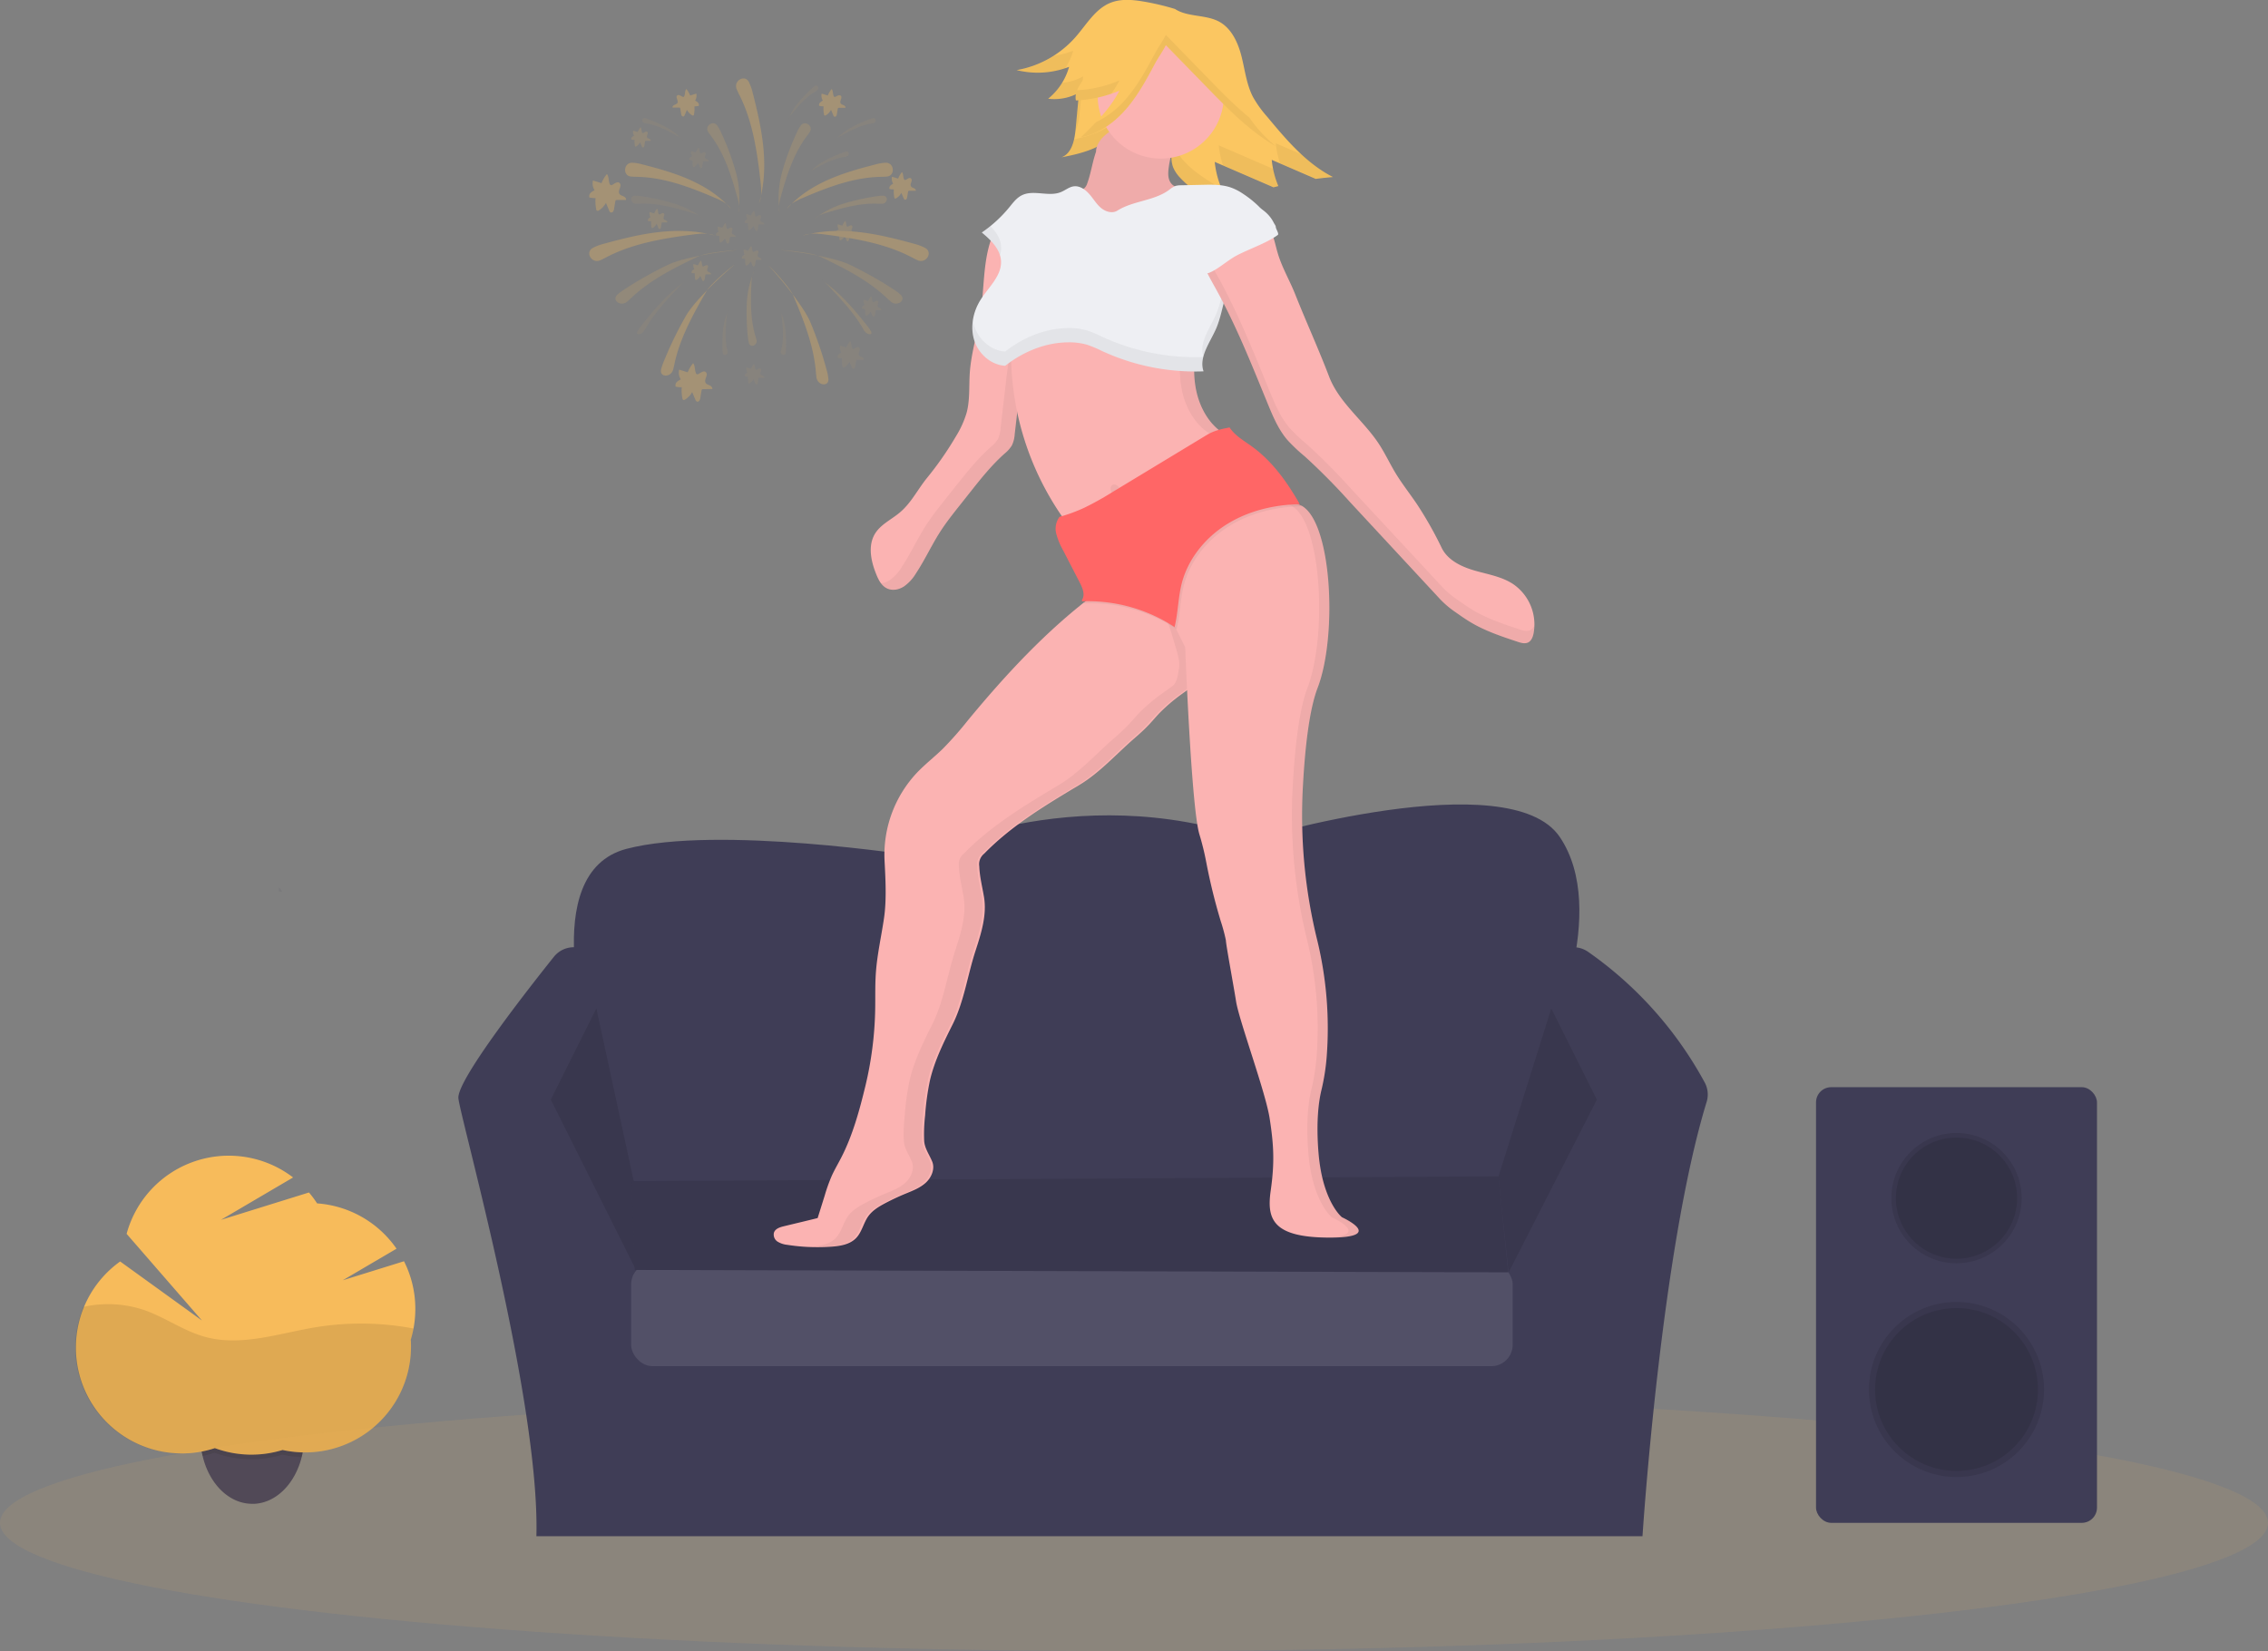 <svg id="adf4cba9-c1f0-43f2-9ad5-b708ba0f5296" data-name="Layer 1" xmlns="http://www.w3.org/2000/svg" width="1114" height="811.04" viewBox="0 0 1114 811.04"><rect x="0" y="0" width="1114" height="811.04" fill="#808080" stroke="none"/><title>dua lipa</title><g opacity="0.3"><path d="M395.31,106.16c-2.09-2.85-6.41.23-4.45,3.18.51.77,1.06,1.51,1.59,2.22,6.44,8.69,9.77,19.23,12.64,29.65.71,2.56,1.39,5.3.58,7.82a48.93,48.93,0,0,0-1.33-20.41,127,127,0,0,0-7.22-19.27A17.42,17.42,0,0,0,395.31,106.16Z" transform="translate(-43 -44.48)" fill="#f7bb5b" opacity="0.5"/><path d="M353.58,124.42c-4.34-.13-4.89,6.45-.57,6.8,1.13.09,2.28.11,3.36.14,13.29.36,25.86,5.19,37.93,10.36,3,1.27,6.07,2.7,7.81,5.42-5.45-6.31-12.61-10.93-20.24-14.33s-15.74-5.63-23.86-7.71A20.78,20.78,0,0,0,353.58,124.42Z" transform="translate(-43 -44.48)" fill="#f7bb5b"/><path d="M354.78,140.6c-2.74.1-2.13,4,.63,4,.72,0,1.44,0,2.13-.06,8.38-.34,17,2,25.29,4.52,2.05.62,4.2,1.33,5.69,2.86a45.7,45.7,0,0,0-14.78-7.59,113.62,113.62,0,0,0-16.09-3.54A14.49,14.49,0,0,0,354.78,140.6Z" transform="translate(-43 -44.48)" fill="#f7bb5b" opacity="0.2"/><path d="M410.85,213c.78,2.63,4.4,1.07,3.74-1.61-.18-.7-.39-1.39-.58-2-2.41-8-2.3-16.92-1.9-25.62.09-2.13.25-4.4,1.36-6.22a45.42,45.42,0,0,0-3.68,16.2,112.8,112.8,0,0,0,.56,16.46A14.32,14.32,0,0,0,410.85,213Z" transform="translate(-43 -44.48)" fill="#f7bb5b" opacity="0.5"/><path d="M359.77,102.51c-1.65-.29-1.78,2.11-.13,2.48l1.28.24c5.05.86,9.88,3.33,14.53,5.91a7.88,7.88,0,0,1,3,2.43,27.64,27.64,0,0,0-7.86-6.41,69.07,69.07,0,0,0-9.16-4.16A9.07,9.07,0,0,0,359.77,102.51Z" transform="translate(-43 -44.48)" fill="#f7bb5b" opacity="0.2"/><path d="M334.3,166.19c-4.19,2.15-.65,8.06,3.65,6.1,1.13-.51,2.22-1.09,3.27-1.63,12.79-6.64,27.65-9.08,42.26-11,3.59-.46,7.41-.87,10.73.55-9-2.55-18.67-2.76-28-1.68s-18.36,3.42-27.32,5.88A24.5,24.5,0,0,0,334.3,166.19Z" transform="translate(-43 -44.48)" fill="#f7bb5b"/><path d="M346.26,189.2c-3,2.81,1.68,6.12,4.84,3.43.83-.71,1.61-1.45,2.36-2.16,9.17-8.6,21.28-14.73,33.34-20.37,3-1.38,15.15-2.8,18.4-2.72-8.5.76-25.85,3.41-33.57,6.92a187.46,187.46,0,0,0-21.89,12.28A23.65,23.65,0,0,0,346.26,189.2Z" transform="translate(-43 -44.48)" fill="#f7bb5b" opacity="0.5"/><path d="M367.71,225.94c-.88,4,4.87,4.08,5.93.07.28-1,.51-2.11.72-3.12,2.65-12.29,9.14-24.21,15.85-35.71,1.65-2.82,10.87-10.91,13.59-12.7-6.56,5.46-19.33,17.51-23.68,24.78a185.65,185.65,0,0,0-11,22.55A24.42,24.42,0,0,0,367.71,225.94Z" transform="translate(-43 -44.48)" fill="#f7bb5b"/><path d="M410.9,84.89c-2-4.17-7.9-.74-6,3.55.48,1.12,1,2.21,1.55,3.26,6.31,12.76,8.48,27.52,10.1,42,.4,3.56.73,7.35-.71,10.62,2.64-8.93,3-18.47,2.08-27.71s-3.07-18.24-5.35-27.15A24,24,0,0,0,410.9,84.89Z" transform="translate(-43 -44.48)" fill="#f7bb5b"/><path d="M378.27,92a.76.76,0,0,0,.35.11.65.65,0,0,0,.48-.44c.51-1.11.22-2.55,1-3.49a12.23,12.23,0,0,1,1.91,3.2l3-.93a4.54,4.54,0,0,1-.57,3.45,4.58,4.58,0,0,1,1.41,1,1.58,1.58,0,0,1,.37,1.59,7.56,7.56,0,0,1-2.12.21,14.13,14.13,0,0,1-.23,4,.73.73,0,0,1-.25.5.73.73,0,0,1-.74-.12,6.91,6.91,0,0,1-2.47-2.62L379.31,101a1.18,1.18,0,0,1-.5.67.8.8,0,0,1-.93-.32,2.42,2.42,0,0,1-.34-1l-.41-2.54a.64.64,0,0,0-.14-.36.69.69,0,0,0-.45-.13q-1.59,0-3.18,0c-.18-.56.38-1.09.92-1.32s1.19-.42,1.46-.95c.56-1.07-.88-2.56-.27-3.49S377.34,91.54,378.27,92Z" transform="translate(-43 -44.48)" fill="#f7bb5b"/><path d="M436.29,106.16c2.09-2.85,6.41.23,4.45,3.18-.51.77-1.06,1.51-1.59,2.22-6.44,8.69-9.77,19.23-12.64,29.65-.71,2.56-1.39,5.3-.58,7.82a48.93,48.93,0,0,1,1.33-20.41,127,127,0,0,1,7.22-19.27A17.42,17.42,0,0,1,436.29,106.16Z" transform="translate(-43 -44.48)" fill="#f7bb5b" opacity="0.5"/><path d="M478,124.42c4.34-.13,4.89,6.45.57,6.8-1.13.09-2.28.11-3.36.14-13.29.36-25.86,5.19-37.93,10.36-3,1.27-6.07,2.7-7.81,5.42,5.45-6.31,12.61-10.93,20.24-14.33s15.74-5.63,23.86-7.71A20.78,20.78,0,0,1,478,124.42Z" transform="translate(-43 -44.48)" fill="#f7bb5b"/><path d="M476.82,140.6c2.74.1,2.13,4-.63,4-.72,0-1.44,0-2.13-.06-8.38-.34-17,2-25.29,4.52-2,.62-4.21,1.33-5.69,2.86a45.7,45.7,0,0,1,14.78-7.59A113.62,113.62,0,0,1,474,140.81,14.49,14.49,0,0,1,476.82,140.6Z" transform="translate(-43 -44.48)" fill="#f7bb5b" opacity="0.5"/><path d="M471.83,102.51c1.65-.29,1.78,2.11.13,2.48l-1.28.24c-5.05.86-9.88,3.33-14.53,5.91a7.88,7.88,0,0,0-3,2.43,27.64,27.64,0,0,1,7.86-6.41,69.07,69.07,0,0,1,9.16-4.16A9.07,9.07,0,0,1,471.83,102.51Z" transform="translate(-43 -44.48)" fill="#f7bb5b" opacity="0.2"/><path d="M428.89,218c-.37,1.63-2.64.82-2.34-.84.08-.43.18-.86.27-1.27,1.15-5,.74-10.4.15-15.69a7.85,7.85,0,0,0-1.07-3.73,27.79,27.79,0,0,1,2.88,9.72,69.11,69.11,0,0,1,.3,10.06A8.6,8.6,0,0,1,428.89,218Z" transform="translate(-43 -44.48)" fill="#f7bb5b" opacity="0.2"/><path d="M470.77,207.12c1.29,2.18-1.87,2-3.26-.15-.37-.57-.7-1.14-1-1.69-3.93-6.68-9.9-13.28-15.91-19.66a21.9,21.9,0,0,0-4.93-4.25,77.75,77.75,0,0,1,12.93,11c3.86,4,7.27,8.24,10.6,12.44A20.22,20.22,0,0,1,470.77,207.12Z" transform="translate(-43 -44.48)" fill="#f7bb5b" opacity="0.5"/><path d="M356.16,207.12c-1.29,2.18,1.88,2,3.27-.15.36-.57.7-1.14,1-1.69,3.92-6.68,9.89-13.28,15.9-19.66a22.17,22.17,0,0,1,4.94-4.25,77.35,77.35,0,0,0-12.93,11c-3.86,4-7.27,8.24-10.61,12.44A21.62,21.62,0,0,0,356.16,207.12Z" transform="translate(-43 -44.48)" fill="#f7bb5b" opacity="0.2"/><path d="M398.07,218c.38,1.63,2.64.82,2.34-.84-.07-.43-.18-.86-.27-1.27-1.15-5-.73-10.4-.15-15.69a7.86,7.86,0,0,1,1.08-3.73,27.8,27.8,0,0,0-2.89,9.72,69.11,69.11,0,0,0-.3,10.06A9.37,9.37,0,0,0,398.07,218Z" transform="translate(-43 -44.48)" fill="#f7bb5b" opacity="0.2"/><path d="M458.63,118.9c1.65-.28,1.77,2.12.13,2.48-.43.1-.87.17-1.28.24-5.05.86-9.88,3.34-14.53,5.91a8,8,0,0,0-3,2.43,28,28,0,0,1,7.87-6.41,69.47,69.47,0,0,1,9.15-4.15A9,9,0,0,1,458.63,118.9Z" transform="translate(-43 -44.48)" fill="#f7bb5b" opacity="0.2"/><path d="M443.22,86.71c1.42-.88,2.44,1.3,1,2.25-.36.25-.74.48-1.1.7-4.36,2.69-7.92,6.79-11.27,10.91A8,8,0,0,0,430,104a27.9,27.9,0,0,1,4.9-8.88,69.3,69.3,0,0,1,6.94-7.28A9.06,9.06,0,0,1,443.22,86.71Z" transform="translate(-43 -44.48)" fill="#f7bb5b" opacity="0.2"/><path d="M497.3,166.19c4.19,2.15.65,8.06-3.65,6.1-1.13-.51-2.22-1.09-3.27-1.63-12.79-6.64-27.65-9.08-42.26-11-3.59-.46-7.41-.87-10.73.55,9-2.55,18.67-2.76,28-1.68s18.36,3.42,27.32,5.88A24.5,24.5,0,0,1,497.3,166.19Z" transform="translate(-43 -44.48)" fill="#f7bb5b"/><path d="M485.34,189.2c3,2.81-1.68,6.12-4.84,3.43-.83-.71-1.61-1.45-2.36-2.16-9.17-8.6-21.28-14.73-33.34-20.37-3-1.38-15.15-2.8-18.4-2.72,8.5.76,25.85,3.41,33.57,6.92a187.46,187.46,0,0,1,21.89,12.28A23.65,23.65,0,0,1,485.34,189.2Z" transform="translate(-43 -44.48)" fill="#f7bb5b" opacity="0.5"/><path d="M449.9,230.53c.37,4.09-5.34,3.43-5.89-.68-.14-1.08-.23-2.16-.32-3.18-1.09-12.53-6-25.17-11.25-37.42-1.29-3-9.42-12.19-11.9-14.3,5.83,6.23,17,19.79,20.4,27.55a186.33,186.33,0,0,1,8.11,23.75A22.53,22.53,0,0,1,449.9,230.53Z" transform="translate(-43 -44.48)" fill="#f7bb5b"/><path d="M453.33,92a.76.76,0,0,1-.35.11.65.65,0,0,1-.48-.44c-.51-1.11-.22-2.55-1-3.49a12.23,12.23,0,0,0-1.91,3.2l-3-.93a4.54,4.54,0,0,0,.57,3.45,4.58,4.58,0,0,0-1.41,1,1.58,1.58,0,0,0-.37,1.59,7.56,7.56,0,0,0,2.12.21,14.13,14.13,0,0,0,.23,4,.73.73,0,0,0,.25.5.73.73,0,0,0,.74-.12,6.91,6.91,0,0,0,2.47-2.62l1.12,2.67a1.18,1.18,0,0,0,.5.67.8.8,0,0,0,.93-.32,2.42,2.42,0,0,0,.34-1l.41-2.54a.64.64,0,0,1,.14-.36.69.69,0,0,1,.45-.13q1.59,0,3.18,0c.18-.56-.38-1.09-.92-1.32s-1.19-.42-1.46-.95c-.56-1.07.88-2.56.27-3.49S454.26,91.54,453.33,92Z" transform="translate(-43 -44.48)" fill="#f7bb5b"/><path d="M462.4,215.79a.74.74,0,0,1-.35.1c-.23,0-.39-.23-.49-.43-.51-1.11-.21-2.56-1-3.49a11.81,11.81,0,0,0-1.91,3.2l-3-.93a4.46,4.46,0,0,0,.57,3.45,4.62,4.62,0,0,0-1.42,1,1.55,1.55,0,0,0-.36,1.59,7.56,7.56,0,0,0,2.12.21,14.15,14.15,0,0,0,.22,4,.74.74,0,0,0,.26.5.73.73,0,0,0,.74-.12,7.06,7.06,0,0,0,2.47-2.62l1.12,2.67a1.25,1.25,0,0,0,.49.67.81.81,0,0,0,.94-.33,2.36,2.36,0,0,0,.33-1l.42-2.54a.64.64,0,0,1,.14-.36.67.67,0,0,1,.44-.13c1.06,0,2.13,0,3.19,0,.18-.56-.39-1.09-.93-1.33s-1.18-.41-1.46-.94c-.55-1.07.88-2.57.27-3.49C464.48,214.26,463.33,215.33,462.4,215.79Z" transform="translate(-43 -44.48)" fill="#f7bb5b" opacity="0.2"/><path d="M487.87,132.81a.76.76,0,0,1-.35.11.65.65,0,0,1-.48-.44c-.52-1.11-.22-2.55-1-3.49a11.86,11.86,0,0,0-1.91,3.21l-3-.93a4.48,4.48,0,0,0,.57,3.44,4.58,4.58,0,0,0-1.41,1,1.58,1.58,0,0,0-.37,1.59,7.56,7.56,0,0,0,2.12.21,13.76,13.76,0,0,0,.23,3.95.74.74,0,0,0,.25.51c.22.14.51,0,.74-.13a7,7,0,0,0,2.47-2.62l1.12,2.67a1.18,1.18,0,0,0,.5.67.8.8,0,0,0,.93-.32,2.37,2.37,0,0,0,.34-1l.41-2.54a.64.64,0,0,1,.14-.36.69.69,0,0,1,.45-.13c1.06,0,2.12,0,3.18,0,.18-.56-.38-1.08-.93-1.32s-1.18-.42-1.45-1c-.56-1.07.87-2.56.27-3.49C490,131.28,488.8,132.35,487.87,132.81Z" transform="translate(-43 -44.48)" fill="#f7bb5b"/><path d="M386,228.2a1,1,0,0,1-.49.15c-.32,0-.54-.32-.67-.61-.71-1.55-.3-3.56-1.4-4.86a16.69,16.69,0,0,0-2.66,4.46l-4.19-1.29a6.24,6.24,0,0,0,.79,4.8,6.37,6.37,0,0,0-2,1.34,2.19,2.19,0,0,0-.52,2.21,10.57,10.57,0,0,0,3,.3,19.5,19.5,0,0,0,.32,5.5,1,1,0,0,0,.36.7c.3.2.71,0,1-.17a9.65,9.65,0,0,0,3.44-3.65l1.56,3.72a1.65,1.65,0,0,0,.7.93,1.11,1.11,0,0,0,1.3-.45,3.31,3.31,0,0,0,.46-1.41l.59-3.54a.81.81,0,0,1,.19-.5.85.85,0,0,1,.62-.18c1.48,0,2.95-.06,4.43-.05.25-.78-.53-1.51-1.28-1.84s-1.66-.58-2-1.32c-.77-1.49,1.23-3.58.38-4.87C388.94,226.07,387.33,227.56,386,228.2Z" transform="translate(-43 -44.48)" fill="#f7bb5b"/><path d="M343.66,135.29a1,1,0,0,1-.49.15c-.32,0-.54-.32-.67-.61-.71-1.55-.3-3.56-1.4-4.87a16.59,16.59,0,0,0-2.66,4.47l-4.19-1.3a6.19,6.19,0,0,0,.79,4.8,6.55,6.55,0,0,0-2,1.34,2.2,2.2,0,0,0-.52,2.22,11.37,11.37,0,0,0,3,.3,19.54,19.54,0,0,0,.32,5.5,1.05,1.05,0,0,0,.35.7,1,1,0,0,0,1-.17,9.68,9.68,0,0,0,3.44-3.66l1.56,3.72a1.67,1.67,0,0,0,.69.94,1.12,1.12,0,0,0,1.31-.46,3.22,3.22,0,0,0,.46-1.41l.58-3.54a.89.89,0,0,1,.2-.5.93.93,0,0,1,.62-.18c1.47,0,2.95,0,4.43,0,.25-.79-.53-1.52-1.29-1.85s-1.65-.58-2-1.31c-.77-1.5,1.23-3.58.38-4.87C346.57,133.16,345,134.65,343.66,135.29Z" transform="translate(-43 -44.48)" fill="#f7bb5b"/><path d="M472.23,192.83a.61.61,0,0,1-.26.08c-.17,0-.28-.17-.36-.33-.37-.82-.16-1.89-.74-2.58a8.75,8.75,0,0,0-1.41,2.37l-2.23-.69a3.31,3.31,0,0,0,.42,2.55,3.5,3.5,0,0,0-1,.72,1.16,1.16,0,0,0-.27,1.17,5.52,5.52,0,0,0,1.57.16,10.59,10.59,0,0,0,.17,2.92.54.54,0,0,0,.19.37c.16.11.38,0,.54-.09a5,5,0,0,0,1.83-1.94l.83,2a.88.88,0,0,0,.37.49.57.57,0,0,0,.69-.24,1.59,1.59,0,0,0,.25-.74l.31-1.89a.42.42,0,0,1,.1-.26.52.52,0,0,1,.33-.1c.78,0,1.57,0,2.35,0,.14-.42-.28-.81-.68-1s-.88-.31-1.08-.7c-.41-.79.65-1.9.2-2.59S472.92,192.49,472.23,192.83Z" transform="translate(-43 -44.48)" fill="#f7bb5b" opacity="0.2"/><path d="M414.68,226.06a.65.65,0,0,1-.27.08c-.16,0-.28-.17-.35-.33-.38-.82-.16-1.89-.75-2.58a8.75,8.75,0,0,0-1.41,2.37l-2.23-.69a3.35,3.35,0,0,0,.42,2.55,3.59,3.59,0,0,0-1,.72,1.14,1.14,0,0,0-.28,1.17,5.62,5.62,0,0,0,1.58.16,10.21,10.21,0,0,0,.16,2.92.54.54,0,0,0,.19.37.52.52,0,0,0,.55-.09,5.17,5.17,0,0,0,1.83-1.94l.82,2a.92.92,0,0,0,.37.49.59.59,0,0,0,.7-.24,1.7,1.7,0,0,0,.24-.74l.31-1.89a.59.59,0,0,1,.1-.26.56.56,0,0,1,.33-.1c.79,0,1.57,0,2.36,0,.13-.42-.28-.8-.69-1s-.87-.31-1.07-.7c-.41-.79.64-1.9.19-2.59S415.36,225.72,414.68,226.06Z" transform="translate(-43 -44.48)" fill="#f7bb5b" opacity="0.2"/><path d="M359,109.75a.61.61,0,0,1-.26.08c-.17,0-.28-.17-.35-.32-.38-.83-.16-1.89-.75-2.59a8.9,8.9,0,0,0-1.41,2.37l-2.23-.68a3.29,3.29,0,0,0,.42,2.54,3.63,3.63,0,0,0-1.05.72,1.16,1.16,0,0,0-.27,1.17,5.59,5.59,0,0,0,1.57.16,10.59,10.59,0,0,0,.17,2.92.58.58,0,0,0,.19.38.54.54,0,0,0,.54-.09,5.12,5.12,0,0,0,1.83-2l.83,2a.87.87,0,0,0,.37.5.6.6,0,0,0,.69-.24,1.67,1.67,0,0,0,.25-.75l.31-1.88a.49.49,0,0,1,.1-.27.54.54,0,0,1,.33-.1c.79,0,1.57,0,2.36,0,.13-.42-.29-.8-.69-1s-.88-.31-1.08-.7c-.41-.79.65-1.9.2-2.58S359.66,109.41,359,109.75Z" transform="translate(-43 -44.48)" fill="#f7bb5b" opacity="0.5"/><path d="M388.62,175.29a.5.5,0,0,1-.26.08c-.17,0-.29-.17-.36-.32-.38-.82-.16-1.89-.74-2.59a9.1,9.1,0,0,0-1.42,2.38l-2.22-.69a3.32,3.32,0,0,0,.42,2.55,3.3,3.3,0,0,0-1.05.71,1.16,1.16,0,0,0-.27,1.18,5.51,5.51,0,0,0,1.57.15,10.28,10.28,0,0,0,.17,2.93.56.56,0,0,0,.19.37.54.54,0,0,0,.54-.09A5.09,5.09,0,0,0,387,180l.83,2a.87.87,0,0,0,.37.5.6.6,0,0,0,.69-.24,1.8,1.8,0,0,0,.25-.75l.31-1.88a.43.43,0,0,1,.1-.27.46.46,0,0,1,.33-.09c.78,0,1.57,0,2.35,0,.14-.41-.28-.8-.68-1s-.88-.31-1.08-.69c-.41-.8.65-1.91.2-2.59S389.31,175,388.62,175.29Z" transform="translate(-43 -44.48)" fill="#f7bb5b" opacity="0.5"/><path d="M367.1,149.74a.5.5,0,0,1-.26.08c-.17,0-.28-.17-.35-.32-.38-.83-.16-1.89-.75-2.59a8.8,8.8,0,0,0-1.41,2.38l-2.23-.69a3.32,3.32,0,0,0,.42,2.55,3.26,3.26,0,0,0-1,.71,1.16,1.16,0,0,0-.28,1.18,6,6,0,0,0,1.57.15,10.66,10.66,0,0,0,.17,2.93.56.56,0,0,0,.19.37.54.54,0,0,0,.54-.09,5.19,5.19,0,0,0,1.84-1.94l.82,2a.87.87,0,0,0,.37.5.6.6,0,0,0,.69-.24,1.67,1.67,0,0,0,.25-.75l.31-1.88a.49.49,0,0,1,.1-.27.47.47,0,0,1,.33-.09c.79,0,1.57,0,2.36,0,.13-.41-.29-.8-.69-1s-.88-.31-1.08-.7c-.41-.79.65-1.9.2-2.58S367.79,149.4,367.1,149.74Z" transform="translate(-43 -44.48)" fill="#f7bb5b" opacity="0.5"/><path d="M459.52,155.76a.61.61,0,0,1-.26.08c-.17,0-.29-.17-.36-.33-.38-.82-.16-1.89-.74-2.58a8.78,8.78,0,0,0-1.42,2.37l-2.22-.69a3.27,3.27,0,0,0,.42,2.55,3.67,3.67,0,0,0-1.05.71,1.16,1.16,0,0,0-.27,1.18,5.52,5.52,0,0,0,1.57.16,10.23,10.23,0,0,0,.16,2.92.51.51,0,0,0,.2.37c.16.11.37,0,.54-.09a5.17,5.17,0,0,0,1.83-1.94l.83,2a.83.83,0,0,0,.37.49.58.58,0,0,0,.69-.24,1.7,1.7,0,0,0,.24-.75l.31-1.88a.5.5,0,0,1,.11-.26.47.47,0,0,1,.33-.1c.78,0,1.57,0,2.35,0,.13-.42-.28-.81-.68-1s-.88-.31-1.08-.7c-.41-.8.65-1.9.2-2.59S460.2,155.42,459.52,155.76Z" transform="translate(-43 -44.48)" fill="#f7bb5b" opacity="0.5"/><path d="M414.68,150.73a.65.65,0,0,1-.27.08c-.16,0-.28-.17-.35-.32-.38-.83-.16-1.89-.75-2.59a8.9,8.9,0,0,0-1.41,2.37l-2.23-.68a3.36,3.36,0,0,0,.42,2.55,3.37,3.37,0,0,0-1,.71,1.16,1.16,0,0,0-.28,1.18,6,6,0,0,0,1.58.15,10.21,10.21,0,0,0,.16,2.92.42.42,0,0,0,.74.29,5.32,5.32,0,0,0,1.83-1.94l.82,2a.91.91,0,0,0,.37.5.62.62,0,0,0,.7-.24,1.79,1.79,0,0,0,.24-.75l.31-1.88a.58.58,0,0,1,.1-.27.49.49,0,0,1,.33-.09c.79,0,1.57,0,2.36,0,.13-.41-.28-.8-.69-1s-.87-.31-1.07-.7c-.41-.79.64-1.9.19-2.58S415.36,150.39,414.68,150.73Z" transform="translate(-43 -44.48)" fill="#f7bb5b" opacity="0.2"/><path d="M400.6,156.85a.5.5,0,0,1-.26.08c-.17,0-.28-.17-.35-.32-.38-.83-.16-1.89-.75-2.59a8.8,8.8,0,0,0-1.41,2.38l-2.23-.69a3.32,3.32,0,0,0,.42,2.55,3.42,3.42,0,0,0-1,.71,1.18,1.18,0,0,0-.27,1.18,6,6,0,0,0,1.57.15,10.66,10.66,0,0,0,.17,2.93.56.56,0,0,0,.19.37.54.54,0,0,0,.54-.09,5.09,5.09,0,0,0,1.83-1.94l.83,2a.87.87,0,0,0,.37.5.6.6,0,0,0,.69-.24,1.67,1.67,0,0,0,.25-.75l.31-1.88a.43.43,0,0,1,.1-.27.47.47,0,0,1,.33-.09c.79,0,1.57,0,2.36,0,.13-.41-.29-.8-.69-1s-.88-.31-1.08-.69c-.41-.8.65-1.91.2-2.59S401.29,156.51,400.6,156.85Z" transform="translate(-43 -44.48)" fill="#f7bb5b" opacity="0.3"/><path d="M387.49,119.81a.48.48,0,0,1-.26.07c-.17,0-.29-.17-.36-.32-.38-.82-.16-1.89-.74-2.58a8.78,8.78,0,0,0-1.42,2.37l-2.22-.69a3.27,3.27,0,0,0,.42,2.55,3.3,3.3,0,0,0-1.05.71,1.16,1.16,0,0,0-.27,1.18,5.9,5.9,0,0,0,1.57.16,10.23,10.23,0,0,0,.16,2.92.53.53,0,0,0,.2.37c.16.1.37,0,.54-.09a5.24,5.24,0,0,0,1.83-1.94l.83,2a.86.86,0,0,0,.36.49.6.6,0,0,0,.7-.24A1.74,1.74,0,0,0,388,126l.31-1.88a.5.5,0,0,1,.11-.27.46.46,0,0,1,.33-.09c.78,0,1.57,0,2.35,0,.13-.42-.28-.81-.68-1s-.88-.3-1.08-.69c-.41-.8.65-1.9.2-2.59S388.17,119.46,387.49,119.81Z" transform="translate(-43 -44.48)" fill="#f7bb5b" opacity="0.2"/><path d="M413.33,168.15a.65.65,0,0,1-.27.08c-.17,0-.28-.17-.35-.33-.38-.82-.16-1.89-.75-2.58a8.75,8.75,0,0,0-1.41,2.37l-2.23-.69a3.35,3.35,0,0,0,.42,2.55,3.46,3.46,0,0,0-1,.72,1.14,1.14,0,0,0-.28,1.17,5.59,5.59,0,0,0,1.57.16,10.59,10.59,0,0,0,.17,2.92.54.54,0,0,0,.19.37.5.5,0,0,0,.54-.09,5.12,5.12,0,0,0,1.84-1.94l.82,2a.88.88,0,0,0,.37.49.6.6,0,0,0,.7-.23,1.79,1.79,0,0,0,.24-.75l.31-1.89a.49.49,0,0,1,.1-.26.54.54,0,0,1,.33-.1c.79,0,1.57,0,2.36,0,.13-.42-.29-.8-.69-1s-.88-.31-1.08-.7c-.41-.79.65-1.9.2-2.58S414,167.81,413.33,168.15Z" transform="translate(-43 -44.48)" fill="#f7bb5b" opacity="0.3"/></g><g opacity="0.1"><path d="M181.55,482.51c-.43,0-.85,0-1.27-.05H180v-2.06A8.22,8.22,0,0,1,181.55,482.51Z" transform="translate(-43 -44.48)" fill="#3f3d56"/></g><path d="M192.47,749.76a42.11,42.11,0,0,1-.91,8.81c-.11.55-.24,1.08-.36,1.6-3.23,12.94-12.33,22.41-23.19,23-.36,0-.73,0-1.1,0-11.49,0-21.2-9.9-24.4-23.55-.1-.36-.17-.72-.25-1.09a41.45,41.45,0,0,1-.91-8.81c0-18.49,11.44-33.46,25.56-33.46S192.47,731.27,192.47,749.76Z" transform="translate(-43 -44.48)" fill="#3f3d56"/><path d="M192.47,749.76a42.11,42.11,0,0,1-.91,8.81c-.11.55-.24,1.08-.36,1.6-.39,0-.76,0-1.15,0a52.26,52.26,0,0,1-8.36-1.15,50.31,50.31,0,0,1-7.45,1.7,51.31,51.31,0,0,1-5.84.55l-2,0a52.31,52.31,0,0,1-7-.46,50.87,50.87,0,0,1-11-2.73,51.78,51.78,0,0,1-5.93,1.59c-.1-.36-.17-.72-.25-1.09a41.45,41.45,0,0,1-.91-8.81c0-18.49,11.44-33.46,25.56-33.46S192.47,731.27,192.47,749.76Z" transform="translate(-43 -44.48)" opacity="0.1"/><path d="M247,687.42a51.77,51.77,0,0,0-5.56-23.4l-30.07,9.34,26.39-15.51a51.87,51.87,0,0,0-39-22.25,51.92,51.92,0,0,0-4-5.36l-43.22,13.44,35.42-20.82a52,52,0,0,0-81.77,27.7l37,42.57-40.17-29a52,52,0,0,0,46.5,91.69,52.12,52.12,0,0,0,33.26.91A52,52,0,0,0,244.88,706c0-1.16,0-2.3-.12-3.44A51.69,51.69,0,0,0,247,687.42Z" transform="translate(-43 -44.48)" fill="#f7bb5b"/><path d="M246.11,697.06a138.59,138.59,0,0,0-48.11-.61c-18.05,3-36.5,9.56-54.15,4.75-10.36-2.81-19.33-9.33-29.44-13A55.69,55.69,0,0,0,84,686.43a52,52,0,0,0,64.4,69.37,52.12,52.12,0,0,0,33.26.91A52,52,0,0,0,244.88,706c0-1.16,0-2.3-.12-3.44A49.81,49.81,0,0,0,246.11,697.06Z" transform="translate(-43 -44.48)" opacity="0.1"/><ellipse cx="557" cy="748.04" rx="557" ry="63" fill="#f7bb5b" opacity="0.1"/><path d="M881.27,585.75C858.79,659.1,849.76,799.1,849.76,799.1H306.47c1.76-66.58-37.13-204.47-38.31-215.08-1-8.85,35-54.67,46.91-69.56a12.45,12.45,0,0,1,9.75-4.68H815.88A12.55,12.55,0,0,1,823,512a187,187,0,0,1,57.35,64.26A12.41,12.41,0,0,1,881.27,585.75Z" transform="translate(-43 -44.48)" fill="#3f3d56"/><rect x="310" y="620.4" width="433" height="50.68" rx="10.47" fill="#fff" opacity="0.1"/><path d="M333,556.92s-27.1-83.68,17.68-95.46S493.26,465,493.26,465s76.6-38.89,165-8.24c0,0,126.1-37.72,150.85-1.18s-5.9,101.35-5.9,101.35Z" transform="translate(-43 -44.48)" fill="#3f3d56"/><polygon points="270.54 540.13 292.93 495.35 311.79 582.56 312 623.04 270.54 540.13" opacity="0.1"/><polygon points="784.36 540.13 761.97 495.35 736 578.04 741 625.04 784.36 540.13" opacity="0.1"/><polygon points="310.14 580.18 736.05 577.84 740.76 624.98 311.79 623.81 310.14 580.18" fill="#3f3d56"/><polygon points="310.14 580.18 736.05 577.84 740.76 624.98 311.79 623.81 310.14 580.18" opacity="0.1"/><path d="M665.37,101.76a55.21,55.21,0,0,1-6.94-9.68c-3.17-6.14-3.92-13.2-5.62-19.91s-4.83-13.63-10.89-17c-6.68-3.65-15.6-2.2-21.79-6.28a124.17,124.17,0,0,0-15.47-3.66c-5.36-.9-11-1.42-16.08.57-7.68,3-12,10.92-17.5,17.12a50,50,0,0,1-28.71,16,42.63,42.63,0,0,0,25.75-1.61,30.86,30.86,0,0,1-10.28,15.67A24.93,24.93,0,0,0,573,90q-.84,8.91-1.67,17.83c-.51,5.46-1.8,12-6.94,13.92,8.74-1.63,17.76-3.9,24.5-9.7,4.85-4.17,8.12-9.84,11.31-15.39,4.33-7.56,8.8-15.66,8.35-24.36A19.52,19.52,0,0,0,630,83c-9,8.54-10.49,22.12-11.43,34.49-.23,3-.44,6.12.59,9a16.49,16.49,0,0,0,3.54,5.34c4.49,4.89,10.2,8.46,15.83,12a8.2,8.2,0,0,0,3.35,1.45,8.46,8.46,0,0,0,4.1-1l.67-.28a45.5,45.5,0,0,1-7-20l28.88,12.49,2.36-.62a44.65,44.65,0,0,1-3.24-12.87l21.61,9.35c2.81-.38,5.64-.69,8.47-.92C684.56,124.71,674.77,113.08,665.37,101.76Z" transform="translate(-43 -44.48)" fill="#fbc661"/><g opacity="0.05"><path d="M571.32,107.85,571.2,109a28.1,28.1,0,0,0,2.12-9.16Q574.16,90.94,575,82a24.84,24.84,0,0,1-10.26,3.13,30.59,30.59,0,0,1-6.89,7.93A24.93,24.93,0,0,0,573,90Q572.15,98.93,571.32,107.85Z" transform="translate(-43 -44.48)"/><path d="M570.12,69.41a42.47,42.47,0,0,1-9.47,2.47A49.76,49.76,0,0,1,542.37,79a42.64,42.64,0,0,0,23.77-.9A30.54,30.54,0,0,0,570.12,69.41Z" transform="translate(-43 -44.48)"/><path d="M632,75a19.52,19.52,0,0,1-21.44-10.67,27.64,27.64,0,0,1-1.27,9.43A19.78,19.78,0,0,0,626,83.4,28.53,28.53,0,0,1,632,75Z" transform="translate(-43 -44.48)"/><path d="M602.19,88.68c-3.19,5.55-6.46,11.22-11.31,15.39-5.67,4.87-13,7.25-20.32,8.86-.88,3.9-2.59,7.49-6.18,8.84,8.74-1.63,17.76-3.9,24.5-9.7,4.85-4.17,8.12-9.84,11.31-15.39,3.67-6.41,7.43-13.21,8.22-20.43A88.48,88.48,0,0,1,602.19,88.68Z" transform="translate(-43 -44.48)"/><path d="M669.64,114.88a43,43,0,0,0,2.1,9.77l17.51,7.58c2.81-.38,5.64-.69,8.47-.92a67.84,67.84,0,0,1-15.41-11Z" transform="translate(-43 -44.48)"/><path d="M640.51,135.74c-5.63-3.51-11.34-7.08-15.83-12a16.49,16.49,0,0,1-3.54-5.34c-1-2.83-.82-6-.59-9A135.64,135.64,0,0,1,622.1,96c-2.27,6.77-3,14.34-3.55,21.51-.23,3-.44,6.12.59,9a16.49,16.49,0,0,0,3.54,5.34c4.49,4.89,10.2,8.46,15.83,12a8.2,8.2,0,0,0,3.35,1.45,8.46,8.46,0,0,0,4.1-1l.67-.28A41.91,41.91,0,0,1,643,137,10.93,10.93,0,0,1,640.51,135.74Z" transform="translate(-43 -44.48)"/><path d="M641.64,115.88a42.59,42.59,0,0,0,2.09,9.77l24.79,10.72,2.36-.62a47.38,47.38,0,0,1-2.55-8.33Z" transform="translate(-43 -44.48)"/></g><path d="M534,156c-2.24,1.27-3.42,3.8-4.25,6.23-3.92,11.44-3.28,23.88-5.07,35.84-1.48,9.88-4.63,19.5-5.33,29.46-.46,6.59.14,13.32-1.56,19.7a48,48,0,0,1-5.3,11.67,160.86,160.86,0,0,1-14.08,20.25c-4.84,5.94-7.94,12.68-13.92,17.47-4,3.25-9.05,5.62-11.73,10.06-3.51,5.81-2,13.31.53,19.62,1.11,2.84,2.57,5.83,5.31,7.17s5.91.67,8.39-.91a21,21,0,0,0,5.92-6.45c4.36-6.59,7.65-13.83,11.92-20.48,2.9-4.51,6.24-8.72,9.58-12.93l5.2-6.56c5.29-6.67,10.62-13.38,17-19A15.73,15.73,0,0,0,540,263.3a14.42,14.42,0,0,0,1.4-5.52l2.85-24.54c1.09-9.45,3.05-19.08,4.6-28.47,1.78-10.75,3.51-22.08-.27-32.3A31.43,31.43,0,0,0,534,156Z" transform="translate(-43 -44.48)" fill="#fbb3b2"/><path d="M548.61,172.47A31.43,31.43,0,0,0,534,156a6.47,6.47,0,0,0-1.24.95,30.52,30.52,0,0,1,8.89,12.56c3.78,10.22,2,21.55.27,32.3-1.55,9.39-3.51,19-4.6,28.47l-2.85,24.54a14.42,14.42,0,0,1-1.4,5.52,15.73,15.73,0,0,1-3.48,3.76c-6.36,5.66-11.69,12.37-17,19l-5.2,6.56c-3.34,4.21-6.68,8.42-9.58,12.93-4.27,6.65-7.56,13.89-11.92,20.48a21,21,0,0,1-5.92,6.45,10.27,10.27,0,0,1-4.18,1.54,8,8,0,0,0,2.79,2.37c2.64,1.29,5.91.67,8.39-.91a21,21,0,0,0,5.92-6.45c4.36-6.59,7.65-13.83,11.92-20.48,2.9-4.51,6.24-8.72,9.58-12.93l5.2-6.56c5.29-6.67,10.62-13.38,17-19A15.73,15.73,0,0,0,540,263.3a14.42,14.42,0,0,0,1.4-5.52l2.85-24.54c1.09-9.45,3.05-19.08,4.6-28.47C550.66,194,552.39,182.69,548.61,172.47Z" transform="translate(-43 -44.48)" opacity="0.05"/><path d="M632.11,372.88c-.51,3-.91,7-3.37,8.74-1.86,1.33-3.72,2.66-5.56,4a83.75,83.75,0,0,0-10.93,9.4c-1.87,2-3.59,4.08-5.47,6-2.11,2.2-4.39,4.22-6.69,6.22-8.77,7.61-17,16.9-27,22.86-16.51,9.88-33.22,19.91-46.65,33.68A6.63,6.63,0,0,0,524,470c.17,5,1.49,10.13,2.32,15.1,1.47,8.82-1.34,17.73-4.1,26.23-4,12.16-5.61,24.93-11.32,36.37-4.41,8.83-8.85,17.76-11.1,27.36a125.61,125.61,0,0,0-2.4,17.39,77.9,77.9,0,0,0-.46,12.49c.25,3.65,2.54,6.72,3.93,10.1,1.47,3.57-.31,7.8-3.16,10.41s-6.59,4-10.15,5.46q-4.92,2.05-9.64,4.53c-3.14,1.66-6.31,3.53-8.39,6.41-2.41,3.34-3.15,7.77-6,10.74-3,3.15-7.71,3.95-12.07,4.27a95.38,95.38,0,0,1-21.75-.9,11.27,11.27,0,0,1-4.77-1.57,4.12,4.12,0,0,1-1.8-4.38c.63-2,2.95-2.72,4.95-3.2,5.24-1.27,11.28-2.7,16.52-4l3.45-11a82.4,82.4,0,0,1,3.47-9.71c1.36-3,3.07-5.89,4.59-8.84,5.67-10.94,9.05-23.37,11.95-35.35a174.29,174.29,0,0,0,4.8-37.29c.12-6.18-.09-12.37.36-18.53.66-9,2.71-17.83,4-26.76s.71-19.19.24-28.2a58.84,58.84,0,0,1,16.07-43.24c3.89-4.05,8.34-7.52,12.37-11.42a170.82,170.82,0,0,0,12.54-14.2c18.49-22.36,38.33-43.84,61.48-61.34,5.75-4.35,12.69-5.18,19.36-7.93a47.46,47.46,0,0,1,13.63-3.37,3.2,3.2,0,0,1,1.57.13,3.27,3.27,0,0,1,1.24,1.21c.1.15.21.3.3.45,7.46,10.92,11.26,23.87,14.94,36.58C631.77,366.91,632.61,369.92,632.11,372.88Z" transform="translate(-43 -44.48)" fill="#fbb3b2"/><path d="M629.93,364c-3.68-12.71-7.48-25.66-14.94-36.58-.09-.15-.2-.3-.3-.45a3.27,3.27,0,0,0-1.24-1.21,3.2,3.2,0,0,0-1.57-.13,46.43,46.43,0,0,0-6.4,1.06l.21.28c.1.15.21.3.3.45,7.46,10.92,11.26,23.87,14.94,36.58.84,2.89,1.68,5.9,1.18,8.86s-.91,7-3.37,8.74c-1.86,1.33-3.72,2.66-5.56,4a83.75,83.75,0,0,0-10.93,9.4c-1.87,2-3.59,4.08-5.47,6-2.11,2.2-4.39,4.22-6.69,6.22-8.77,7.61-17,16.9-27,22.86-16.51,9.88-33.22,19.91-46.65,33.68A6.63,6.63,0,0,0,514,470c.17,5,1.49,10.13,2.32,15.1,1.47,8.82-1.34,17.73-4.1,26.23-4,12.16-5.61,24.93-11.32,36.37-4.41,8.83-8.85,17.76-11.1,27.36a125.61,125.61,0,0,0-2.4,17.39,77.9,77.9,0,0,0-.46,12.49c.25,3.65,2.54,6.72,3.93,10.1,1.47,3.57-.31,7.8-3.16,10.41s-6.59,4-10.15,5.46q-4.92,2.05-9.64,4.53c-3.14,1.66-6.31,3.53-8.39,6.41-2.41,3.34-3.15,7.77-6,10.74-3,3.15-7.71,3.95-12.07,4.27L439,657a96.86,96.86,0,0,0,11.43-.15c4.36-.32,9-1.12,12.07-4.27,2.84-3,3.58-7.4,6-10.74,2.08-2.88,5.25-4.75,8.39-6.41s6.36-3.16,9.64-4.53c3.56-1.49,7.29-2.86,10.15-5.46s4.63-6.84,3.16-10.41c-1.39-3.38-3.68-6.45-3.93-10.1a77.9,77.9,0,0,1,.46-12.49,125.61,125.61,0,0,1,2.4-17.39c2.25-9.6,6.69-18.53,11.1-27.36,5.71-11.44,7.36-24.21,11.32-36.37,2.76-8.5,5.57-17.41,4.1-26.23-.83-5-2.15-10.06-2.32-15.1a6.63,6.63,0,0,1,2.48-6.16c13.43-13.77,30.14-23.8,46.65-33.68,10-6,18.2-15.25,27-22.86,2.3-2,4.58-4,6.69-6.22,1.88-2,3.6-4.07,5.47-6a83.75,83.75,0,0,1,10.93-9.4c1.84-1.36,3.7-2.69,5.56-4,2.46-1.76,2.86-5.76,3.37-8.74S630.77,366.91,629.93,364Z" transform="translate(-43 -44.48)" opacity="0.05"/><path d="M614.14,340.38l11,22s3,79,7,92a129.47,129.47,0,0,1,3.34,13.6,285.54,285.54,0,0,0,7.13,29,83.81,83.81,0,0,1,2.53,9.42c0,2,3.74,22,5,30,1.5,9.5,14.5,44.5,16.5,57.5s2.5,21.5.5,35.5,1,23,29,23,6-10,6-10-9.5-7.5-11.5-31.5c-1.31-15.75.17-25.68,1.35-30.65a106.1,106.1,0,0,0,2.64-16.51,183.39,183.39,0,0,0-4.54-57.06A256,256,0,0,1,683,430.18c1-18.47,3.12-37.2,7.19-47.8,10-26,7-84-9-90s-49,0-49,0Z" transform="translate(-43 -44.48)" fill="#fbb3b2"/><path d="M702.14,642.38s-9.5-7.5-11.5-31.5c-1.31-15.75.17-25.68,1.35-30.65a106.1,106.1,0,0,0,2.64-16.51,183.39,183.39,0,0,0-4.54-57.06A256,256,0,0,1,683,430.18c1-18.47,3.12-37.2,7.19-47.8,10-26,7-84-9-90-6-2.24-14.34-2.81-22.47-2.64,6.45.14,12.71.86,17.47,2.64,16,6,19,64,9,90-4.07,10.6-6.16,29.33-7.19,47.8a256,256,0,0,0,7.14,76.48,183.39,183.39,0,0,1,4.54,57.06A106.1,106.1,0,0,1,687,580.23c-1.18,5-2.66,14.9-1.35,30.65,2,24,11.5,31.5,11.5,31.5s20.68,9.4-3.59,10c.84,0,1.7,0,2.59,0C724.14,652.38,702.14,642.38,702.14,642.38Z" transform="translate(-43 -44.48)" opacity="0.05"/><path d="M539.66,214.28A141.17,141.17,0,0,0,571.3,307l43.76-28.15c9.26-6,18.56-11.94,28.43-16.84,1.21-.61,2.12-2.34,3.19-3.17-9.17-4.25-14.71-14.13-16.41-24.09s-.15-20.17,1.4-30.16c-11.17-3.21-22.87-4.13-34.48-4.36C576.49,199.8,556.1,201.71,539.66,214.28Z" transform="translate(-43 -44.48)" fill="#fbb3b2"/><path d="M630.27,234.74c-1.7-10-.15-20.17,1.4-30.16-11.17-3.21-22.87-4.13-34.48-4.36q-4.14-.09-8.24,0l1.24,0c11.61.23,23.31,1.15,34.48,4.36-1.55,10-3.1,20.19-1.4,30.16s7.24,19.84,16.41,24.09c-1.07.83-2,2.56-3.19,3.17-9.87,4.9-19.17,10.88-28.43,16.84L568.93,304c.78,1,1.56,2,2.37,3l43.76-28.15c9.26-6,18.56-11.94,28.43-16.84,1.21-.61,2.12-2.34,3.19-3.17C637.51,254.58,632,244.7,630.27,234.74Z" transform="translate(-43 -44.48)" opacity="0.05"/><path d="M581.36,119c-1.79,5.07-2.47,10.5-4.32,15.56a5.51,5.51,0,0,1-1.38,2.33,5.83,5.83,0,0,1-3.18,1l-7,.8c.48,5.67,4.41,10.63,9.27,13.59,10.85,6.62,25.12,4.16,36.4-1.68,6.07-3.13,12.18-8,13-14.74-2,1.49-5,.28-6.29-1.85s-1.14-4.78-.81-7.23a49.44,49.44,0,0,1,3.41-12.52,3.43,3.43,0,0,0,.4-2c-.3-1.28-1.89-1.68-3.2-1.84-7.94-.94-16.58-3-24.56-2.91C588.44,107.57,581.36,113.38,581.36,119Z" transform="translate(-43 -44.48)" fill="#fbb3b2"/><path d="M581.36,119c-1.79,5.07-2.47,10.5-4.32,15.56a5.51,5.51,0,0,1-1.38,2.33,5.83,5.83,0,0,1-3.18,1l-7,.8c.48,5.67,4.41,10.63,9.27,13.59,10.85,6.62,25.12,4.16,36.4-1.68,6.07-3.13,12.18-8,13-14.74-2,1.49-5,.28-6.29-1.85s-1.14-4.78-.81-7.23a49.44,49.44,0,0,1,3.41-12.52,3.43,3.43,0,0,0,.4-2c-.3-1.28-1.89-1.68-3.2-1.84-7.94-.94-16.58-3-24.56-2.91C588.44,107.57,581.36,113.38,581.36,119Z" transform="translate(-43 -44.48)" opacity="0.05"/><circle cx="570.14" cy="46.9" r="31" fill="#fbb3b2"/><path d="M591.83,147.94c-2.49,1.57-5.89.52-8.13-1.4S580,142,578,139.76s-4.69-4.13-7.61-3.75c-2.31.31-4.19,2-6.35,2.84-6,2.46-13.47-1.38-19.27,1.62-2.52,1.3-4.27,3.69-6.07,5.89a64.37,64.37,0,0,1-13.46,12.33c4.43,3.68,9.07,8.13,9.43,13.88.46,7.34-6.08,12.92-10,19.13-3.72,5.88-5.24,13.35-3.12,20s8.23,12.06,15.18,12.46c8.74-6.82,19.44-11.34,30.53-11.51a31.83,31.83,0,0,1,9.62,1.14,59.36,59.36,0,0,1,7.64,3.21,109.07,109.07,0,0,0,49.65,9.88c-2.47-7,3.31-14.33,6.23-21.13,2.16-5.05,3-10.55,4.62-15.78a52.18,52.18,0,0,1,25.11-30.1c-2.49-8.52-9.42-15.57-16.86-20.39a26,26,0,0,0-6-3c-4.28-1.4-8.89-1.32-13.39-1.22l-10.77.23a9.88,9.88,0,0,0-2.6.29,10.65,10.65,0,0,0-3.14,1.89C609.9,143.23,599.71,143,591.83,147.94Z" transform="translate(-43 -44.48)" fill="#eeeff3"/><path d="M643.35,75.94c-1.24-3.28-2.44-6.65-4.51-9.48-3.53-4.82-9.17-7.55-14.68-9.84-1.44-.6-3-1.18-4.51-.66a5.73,5.73,0,0,0-2.58,2.35c-1.44-4.79-6.67-6.53-11.35-5.74-9.51,1.61-16,10.18-21.56,18.09L575,83.73c-2.1,3-4.31,6.51-3.53,10.09A61,61,0,0,0,592.85,89c-4.56,8.85-11.79,16-18.91,23,8.76-1.69,16.4-7.24,22.24-14s10.09-14.7,14.3-22.57c1.34-2.51,3.59-5.58,5.16-8.74L635.47,87c10.52,10.83,21.22,21.81,34.28,29.4C657,106.26,649.14,91.19,643.35,75.94Z" transform="translate(-43 -44.48)" fill="#fbc661"/><g opacity="0.05"><path d="M534.19,169.83a12.11,12.11,0,0,0,.52-4.26c-.24-3.89-2.44-7.17-5.21-10-1.36,1.11-2.77,2.17-4.22,3.16C529,161.77,532.82,165.38,534.19,169.83Z" transform="translate(-43 -44.48)"/><path d="M634.05,219.85A109,109,0,0,1,584.54,210a59.36,59.36,0,0,0-7.64-3.21,31.83,31.83,0,0,0-9.62-1.14c-11.09.17-21.79,4.69-30.53,11.51-7-.4-13.06-5.83-15.18-12.46a20.89,20.89,0,0,1-.68-2.89,21.63,21.63,0,0,0,.68,9.89c2.12,6.63,8.23,12.06,15.18,12.46,8.74-6.82,19.44-11.34,30.53-11.51a31.83,31.83,0,0,1,9.62,1.14,59.36,59.36,0,0,1,7.64,3.21,109.07,109.07,0,0,0,49.65,9.88A12,12,0,0,1,634.05,219.85Z" transform="translate(-43 -44.48)"/><path d="M645,182.94c-1.65,5.23-2.46,10.73-4.62,15.78-2.88,6.71-8.54,14-6.3,20.87,1.23-4.68,4.38-9.4,6.3-13.87,2.16-5.05,3-10.55,4.62-15.78a52.18,52.18,0,0,1,25.11-30.1,27.23,27.23,0,0,0-2.39-5.65A52.27,52.27,0,0,0,645,182.94Z" transform="translate(-43 -44.48)"/></g><path d="M632.36,168.27c1.2,6.57,4.73,12.43,7.95,18.27,9.94,18,17.55,37.17,25.35,56.19,2.58,6.27,5.24,12.65,9.63,17.81a83.64,83.64,0,0,0,8.59,8.13A310.41,310.41,0,0,1,706,291l44.44,47.89a46.5,46.5,0,0,0,7.68,6.44c2.37,1.67,4.74,3.34,7.23,4.82,7.16,4.29,15.16,6.95,23.08,9.58,1.69.56,3.59,1.11,5.18.32s2.31-2.7,2.66-4.46a24,24,0,0,0-10.19-24.3c-5.62-3.65-12.46-4.71-18.89-6.58s-13.11-5.07-16.05-11.09a185,185,0,0,0-12-21.24c-3.43-5.14-7.31-10-10.53-15.27-2.94-4.84-5.31-10-8.44-14.75-7.56-11.43-19.45-20.09-24.34-32.9-5.21-13.66-11.22-26.76-16.62-40.35-2.65-6.68-6.36-12.94-8.47-19.81-1.09-3.54-1.74-7.23-3.15-10.65s-3.74-6.69-7.14-8.16c-5.5.2-8.9,5.8-12.66,9.83A24.43,24.43,0,0,1,632.36,168.27Z" transform="translate(-43 -44.48)" fill="#fbb3b2"/><path d="M682.43,293.15c-12.58.22-25.28,3.25-35.95,9.93s-19.14,17.21-22.14,29.44a65.51,65.51,0,0,0-1.26,7.07c-.62,4.55-1,9.24-2.06,13.54l-.09.38a77.6,77.6,0,0,0-45.46-12.65c.25-1.2-.61.2,0-.83A4.45,4.45,0,0,0,576,339c1.29-1,2.59-2,3.9-3,5.75-4.35,12.69-5.18,19.36-7.93a47.46,47.46,0,0,1,13.63-3.37,3.2,3.2,0,0,1,1.57.13,3.27,3.27,0,0,1,1.24,1.21c.77,1.11,1.5,2.24,2.2,3.39l14.25-38s33-6,49,0l.35.14Z" transform="translate(-43 -44.48)" opacity="0.05"/><path d="M794.61,354c-1.59.79-3.49.24-5.18-.32-7.92-2.63-15.92-5.29-23.08-9.58-2.49-1.48-4.86-3.15-7.23-4.82a46.5,46.5,0,0,1-7.68-6.44Q729.22,308.91,707,285a310.41,310.41,0,0,0-22.12-22.31,83.64,83.64,0,0,1-8.59-8.13c-4.39-5.16-7-11.54-9.63-17.81-7.8-19-15.41-38.19-25.35-56.19a97.69,97.69,0,0,1-6.37-12.74c-.84.19-1.69.35-2.58.47,1.2,6.57,4.73,12.43,7.95,18.27,9.94,18,17.55,37.17,25.35,56.19,2.58,6.27,5.24,12.65,9.63,17.81a83.64,83.64,0,0,0,8.59,8.13A310.41,310.41,0,0,1,706,291q22.23,23.94,44.44,47.89a46.5,46.5,0,0,0,7.68,6.44c2.37,1.67,4.74,3.34,7.23,4.82,7.16,4.29,15.16,6.95,23.08,9.58,1.69.56,3.59,1.11,5.18.32s2.31-2.7,2.66-4.46a21.75,21.75,0,0,0,.42-4A4.63,4.63,0,0,1,794.61,354Z" transform="translate(-43 -44.48)" opacity="0.05"/><path d="M650.06,170.19c5.92-3.22,15.19-6.28,20.58-10.31.75-.56-1.06-3.06-1-4,0-.52-.76-1.52-1-2-4.13-8.31-14.83-11.87-23.92-10a42.36,42.36,0,0,0-8.71,3.19,18.2,18.2,0,0,0-5.77,3.52c-2.56,2.62-3.31,6.5-3.61,10.15-.25,3.11-.26,6.36,1,9.23,1.59,3.69,4.82,10.27,9.29,8.51C641.13,176.82,645.88,172.47,650.06,170.19Z" transform="translate(-43 -44.48)" fill="#eeeff3"/><ellipse cx="590.93" cy="285.29" rx="2.18" ry="3" transform="translate(-106.48 289.21) rotate(-30)" opacity="0.05"/><path d="M574.47,339.86a77.6,77.6,0,0,1,45.46,12.65c1.66-6.67,1.77-14.31,3.41-21,3-12.22,11.48-22.75,22.14-29.43s23.37-9.72,35.95-9.93c-6.18-10.81-13.4-21-23.48-28.33-3.93-2.84-8.35-5.31-11-9.37-4.06.77-7.65,1.55-11.19,3.69l-46.26,28a151.81,151.81,0,0,1-13.7,7.65,76.42,76.42,0,0,1-12.37,4.56,9.75,9.75,0,0,0-1.69,8,34.65,34.65,0,0,0,3.49,8.55l8.13,15.76c1.36,2.64,2.72,5.9,1.15,8.42C573.86,340.07,574.72,338.67,574.47,339.86Z" transform="translate(-43 -44.48)" fill="#f66"/><g opacity="0.05"><path d="M592.85,84a61,61,0,0,1-20.77,4.81,8.51,8.51,0,0,0-.6,5,60.73,60.73,0,0,0,17.35-3.32A52,52,0,0,0,592.85,84Z" transform="translate(-43 -44.48)"/><path d="M656.7,102.28C649.16,96.1,642.27,89,635.47,82L615.64,61.62c-1.57,3.16-3.82,6.23-5.16,8.74-4.21,7.87-8.46,15.82-14.3,22.57a45.1,45.1,0,0,1-14.89,11.59c-2.38,2.53-4.87,5-7.35,7.4,8.76-1.69,16.4-7.24,22.24-14s10.09-14.7,14.3-22.57c1.34-2.51,3.59-5.58,5.16-8.74L635.47,87c10.52,10.83,21.22,21.81,34.28,29.4A67.24,67.24,0,0,1,656.7,102.28Z" transform="translate(-43 -44.48)"/></g><rect x="892" y="534.04" width="138" height="214" rx="7.46" fill="#3f3d56"/><circle cx="961" cy="588.54" r="32" opacity="0.1"/><circle cx="961" cy="588.54" r="29.77" opacity="0.1"/><circle cx="961" cy="682.54" r="43" opacity="0.1"/><circle cx="961" cy="682.54" r="40" opacity="0.1"/></svg>